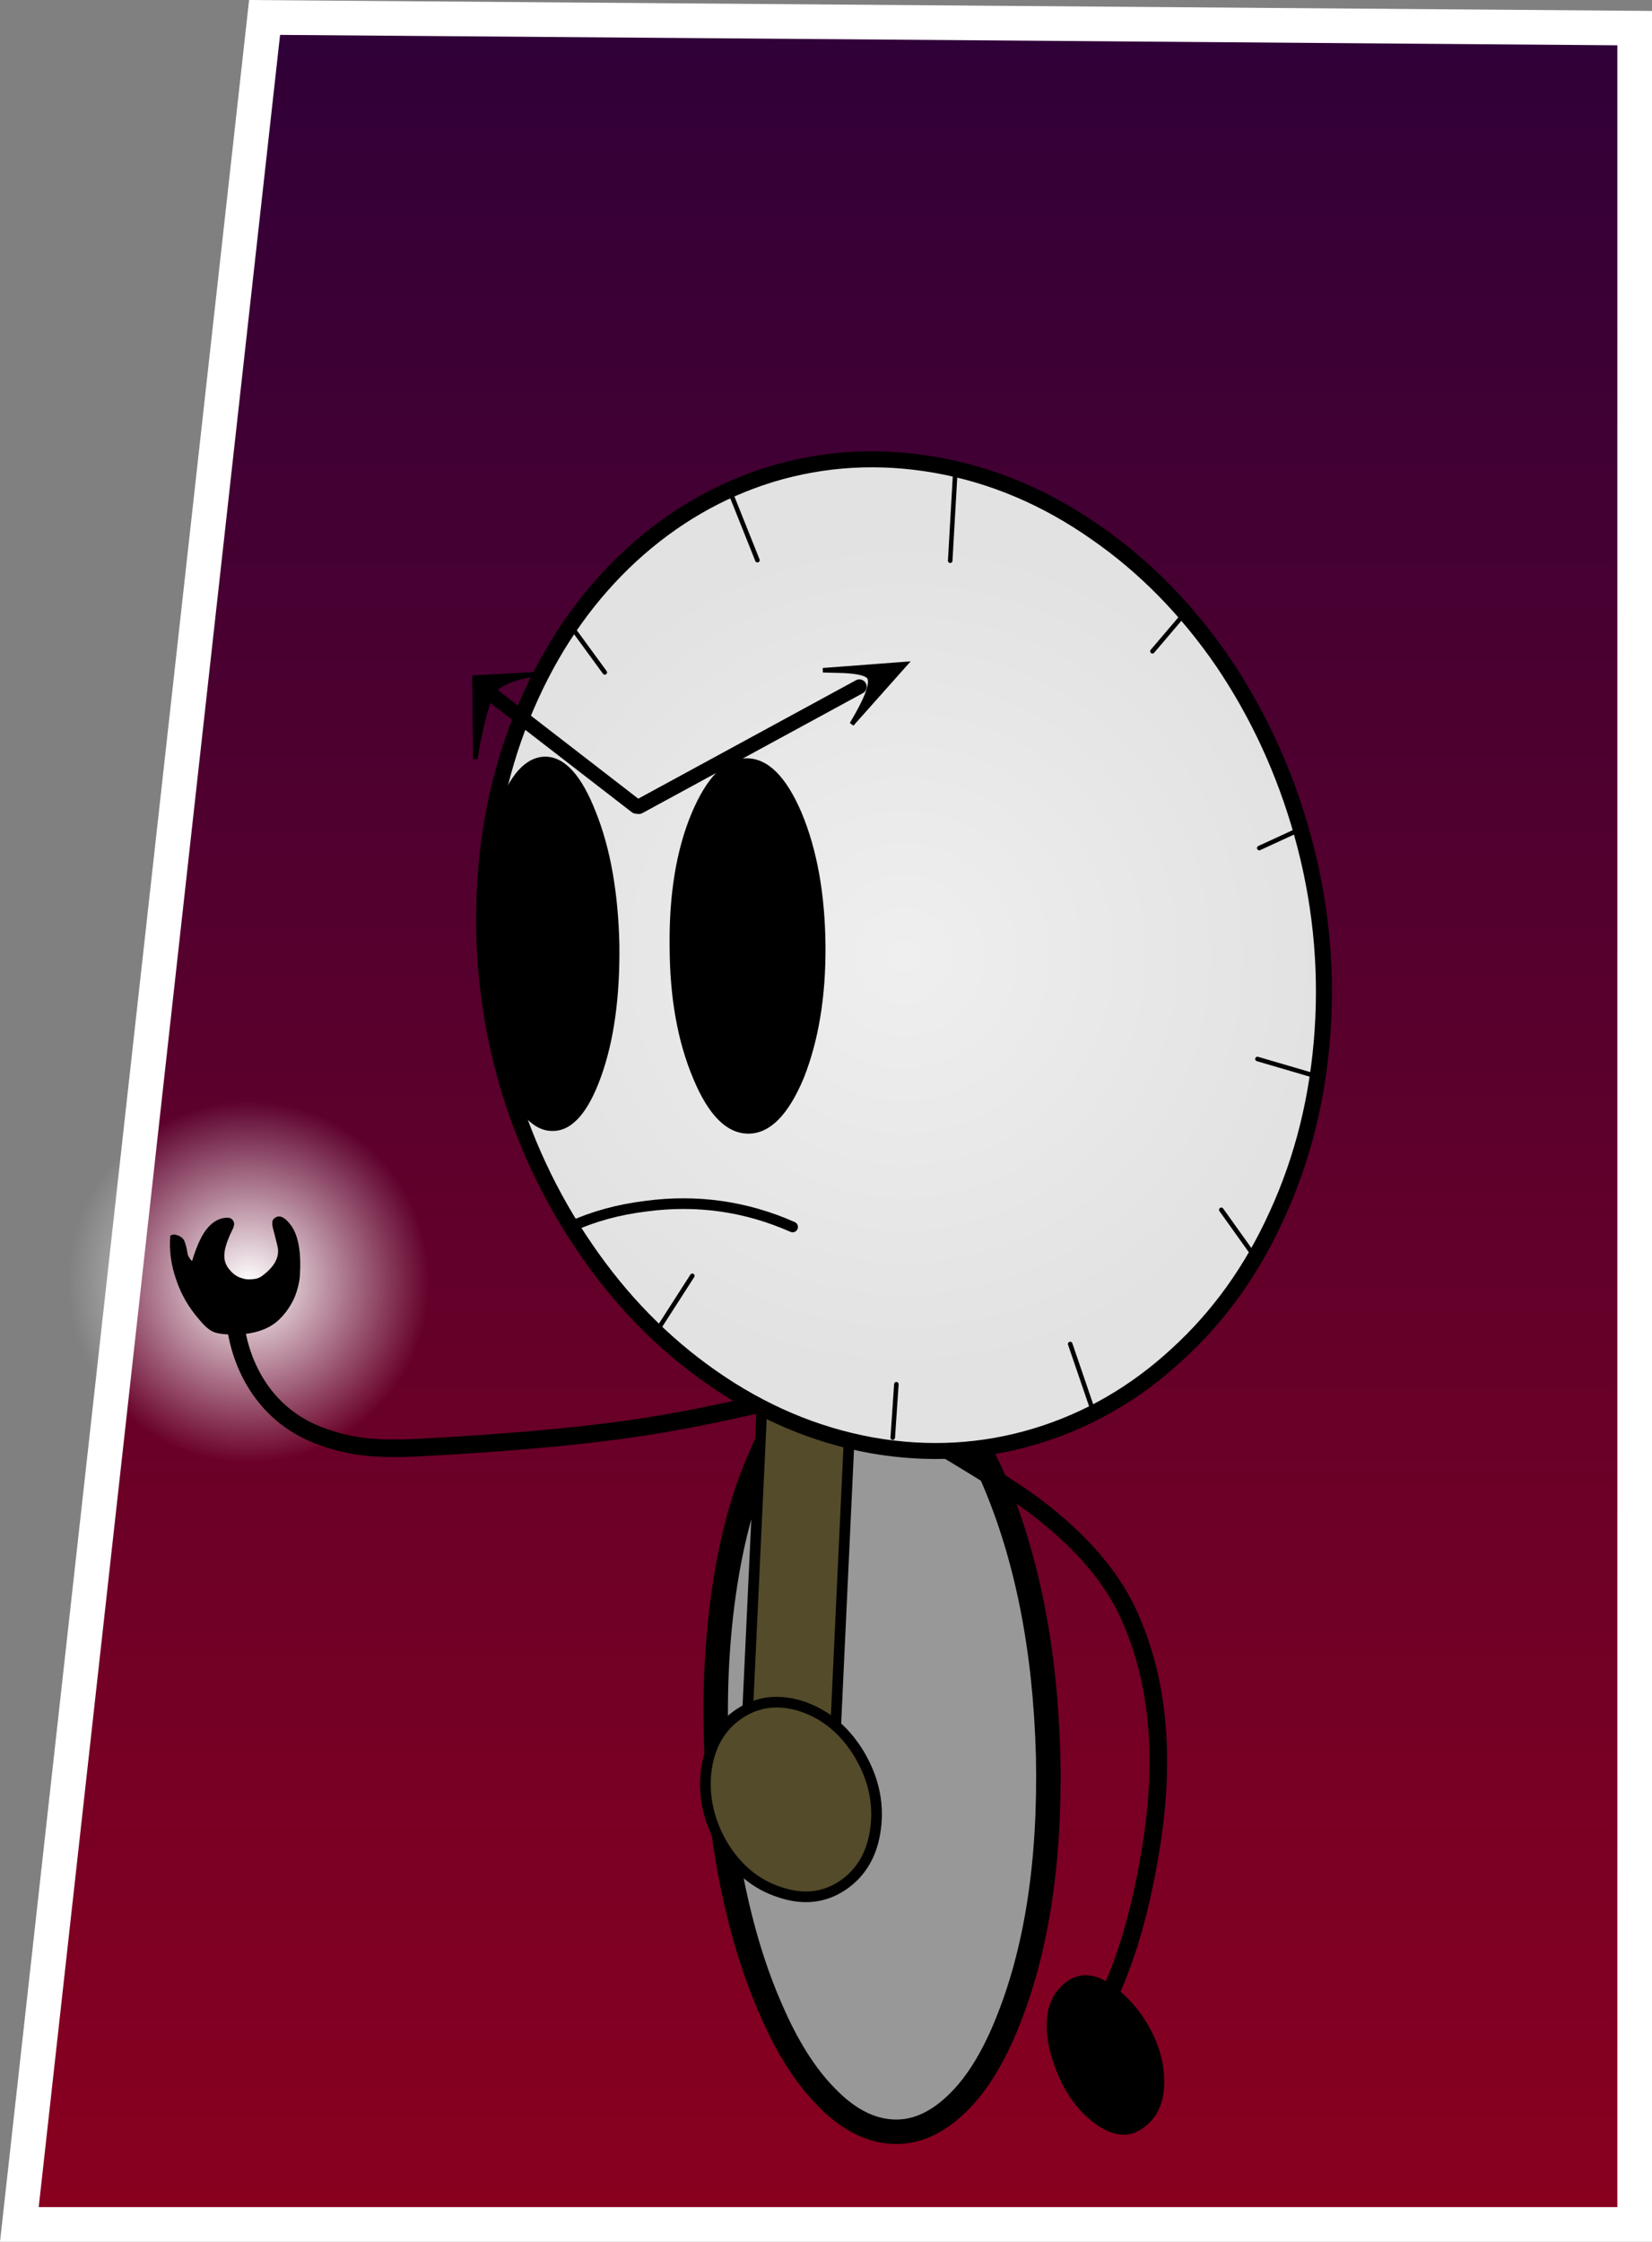 <svg xmlns="http://www.w3.org/2000/svg" xmlns:xlink="http://www.w3.org/1999/xlink" version="1.1" width="309.881" height="420.523" viewBox="0,0,309.881,420.523"><rect x="0" y="0" width="309.881" height="420.523" fill="#808080" stroke="none"/><defs><linearGradient x1="369" y1="-25.908" x2="369" y2="388.092" gradientUnits="userSpaceOnUse" id="color-1"><stop offset="0" stop-color="#2f0038"/><stop offset="1" stop-color="#8a001f"/></linearGradient><radialGradient cx="260.5" cy="211.262" r="34" gradientUnits="userSpaceOnUse" id="color-2"><stop offset="0" stop-color="#ffffff"/><stop offset="1" stop-color="#ffffff" stop-opacity="0"/></radialGradient><radialGradient cx="383.419" cy="150.107" r="78.709" fx="383.419" fy="150.107" gradientUnits="userSpaceOnUse" id="color-3"><stop offset="0" stop-color="#efefef"/><stop offset="1" stop-color="#e2e2e2"/></radialGradient><linearGradient x1="155.131" y1="3.273" x2="155.131" y2="417.273" gradientUnits="userSpaceOnUse" id="color-1-,0,0,1,-213.86889,29.18105"><stop offset="0" stop-color="#2f0038"/><stop offset="1" stop-color="#8a001f"/></linearGradient><radialGradient cx="169.55" cy="179.288" r="78.709" fx="169.55" fy="179.288" gradientUnits="userSpaceOnUse" id="color-3-,0,0,1,-213.86889,29.18105"><stop offset="0" stop-color="#efefef"/><stop offset="1" stop-color="#e2e2e2"/></radialGradient></defs><g><g data-paper-data="{&quot;isPaintingLayer&quot;:true}" fill-rule="nonzero" stroke-miterlimit="10" stroke-dasharray="" stroke-dashoffset="0" style="mix-blend-mode: normal"><path d="M 3.631 417.273 L 49.631 3.273 L 306.631 5.273 L 306.631 417.273 Z " fill="url(#color-1-,0,0,1,-213.86889,29.18105)" stroke="#ffffff" stroke-width="6.5" stroke-linecap="butt" stroke-linejoin="miter"/><path d="M226.5,211.262c0,-18.778 15.222,-34 34,-34c18.778,0 34,15.222 34,34c0,18.778 -15.222,34 -34,34c-18.778,0 -34,-15.222 -34,-34z" fill="url(#color-2)" stroke="none" stroke-width="0" stroke-linecap="butt" stroke-linejoin="miter" transform="matrix(1,0,0,1,-213.869,29.181)"/><g><path d="M 149.461 261.641 C 137.921 264.6 127.314 266.762 117.64 268.125 C 107.037 269.605 93.762 270.758 77.814 271.584 C 74.386 271.738 71.537 271.702 69.267 271.478 C 66.131 271.209 63.068 270.508 60.081 269.374 C 55.33 267.606 51.531 264.658 48.683 260.531 C 45.989 256.576 44.412 251.969 43.951 246.709 " fill="none" stroke="#000000" stroke-width="3.3" stroke-linecap="round" stroke-linejoin="round"/><g stroke-linecap="butt" stroke-linejoin="miter"><g><path d="M 186.31 277.35 C 192.645 292.038 196.082 309.392 196.623 329.41 C 197.047 349.497 194.398 366.417 188.677 380.169 C 185.988 386.686 182.816 391.63 179.161 395.002 C 175.344 398.574 171.342 400.208 167.154 399.904 C 162.904 399.603 158.825 397.411 154.919 393.327 C 151.031 389.37 147.597 383.921 144.616 376.983 C 141.581 370.111 139.167 362.25 137.376 353.402 C 135.548 344.3 134.523 334.807 134.303 324.923 C 134.091 315.102 134.681 305.753 136.072 296.875 C 137.437 288.253 139.5 280.715 142.262 274.259 C 144.952 267.742 148.119 262.766 151.765 259.33 C 155.528 255.825 159.53 254.191 163.772 254.428 C 168.022 254.729 172.101 256.922 176.007 261.006 C 179.831 264.966 183.266 270.414 186.31 277.35 Z " stroke-width="1" fill="#989898" stroke="none"/></g><path d="M 163.758 254.385 C 168.009 254.686 172.087 256.878 175.994 260.962 C 179.818 264.923 183.253 270.371 186.297 277.306 C 192.632 291.995 196.07 309.348 196.611 329.365 C 197.035 349.453 194.387 366.372 188.666 380.124 C 185.977 386.641 182.805 391.585 179.15 394.957 C 175.333 398.529 171.331 400.163 167.143 399.859 C 162.893 399.558 158.814 397.366 154.908 393.282 C 151.02 389.324 147.586 383.877 144.605 376.938 C 141.57 370.066 139.156 362.206 137.364 353.357 C 135.536 344.255 134.511 334.762 134.291 324.879 C 134.079 315.058 134.669 305.709 136.06 296.831 C 137.425 288.21 139.488 280.671 142.25 274.215 C 144.939 267.699 148.106 262.723 151.752 259.287 C 155.515 255.781 159.517 254.148 163.758 254.385 Z " fill="none" stroke="#000000" stroke-width="4.59"/></g><g stroke-linecap="butt" stroke-linejoin="miter"><g><path d="M 156.049 340.249 L 140.068 326.053 L 143.688 248.774 L 159.67 262.971 Z " stroke-width="1" fill="#544b2b" stroke="none"/></g><path d="M 140.014 325.929 L 143.635 248.652 L 159.616 262.848 L 155.996 340.125 Z " fill="none" stroke="#000000" stroke-width="2"/></g><g stroke-linecap="butt" stroke-linejoin="miter"><g><path d="M 158.081 353.692 C 154.589 356.032 150.645 356.451 146.25 354.95 C 141.854 353.523 138.312 350.608 135.624 346.207 C 133.002 341.742 131.95 337.124 132.469 332.352 C 133.053 327.517 135.124 323.899 138.68 321.496 C 142.172 319.157 146.117 318.7 150.513 320.127 C 154.908 321.629 158.45 324.58 161.137 328.982 C 163.824 333.459 164.875 338.077 164.292 342.837 C 163.708 347.672 161.638 351.29 158.081 353.692 Z " stroke-width="1" fill="#544b2b" stroke="none"/></g><path d="M 164.27 342.828 C 163.686 347.663 161.616 351.281 158.059 353.683 C 154.567 356.023 150.623 356.442 146.228 354.94 C 141.832 353.513 138.29 350.599 135.602 346.197 C 132.98 341.733 131.928 337.115 132.447 332.343 C 133.031 327.508 135.101 323.889 138.658 321.487 C 142.15 319.148 146.094 318.691 150.49 320.118 C 154.886 321.62 158.427 324.571 161.114 328.973 C 163.801 333.449 164.853 338.068 164.27 342.828 Z " fill="none" stroke="#000000" stroke-width="2"/></g><path d="M 177.096 271.632 C 185.76 276.817 191.454 280.461 194.18 282.563 C 202.94 289.172 208.91 296.212 212.092 303.683 C 217.49 316.013 218.674 330.828 215.642 348.13 C 213.62 360.082 210.557 369.882 206.455 377.528 " fill="none" stroke="#000000" stroke-width="3.3" stroke-linecap="round" stroke-linejoin="round"/><g><g stroke-linecap="butt" stroke-linejoin="miter"><path d="M 209.938 375.611 C 211.415 377.026 212.661 378.571 213.678 380.247 C 215.757 383.688 216.791 387.114 216.782 390.526 C 216.806 394.265 215.466 396.873 212.76 398.35 C 210.923 399.334 208.707 398.829 206.113 396.835 C 203.615 394.902 201.624 392.249 200.139 388.876 C 198.657 385.443 197.954 382.377 198.03 379.678 C 198.106 376.979 198.947 374.943 200.554 373.57 C 202.166 372.079 203.994 371.822 206.038 372.799 C 207.304 373.409 208.603 374.347 209.938 375.611 Z " stroke-width="1" fill="#000000" stroke="none"/></g><path d="M 200.09 388.833 C 198.608 385.4 197.905 382.334 197.981 379.635 C 198.057 376.936 198.899 374.9 200.505 373.527 C 202.117 372.036 203.945 371.779 205.989 372.756 C 207.255 373.367 208.555 374.304 209.889 375.568 C 211.366 376.983 212.612 378.528 213.629 380.204 C 215.708 383.644 216.742 387.071 216.733 390.483 C 216.757 394.222 215.417 396.83 212.711 398.307 C 210.874 399.291 208.658 398.786 206.064 396.792 C 203.566 394.859 201.575 392.206 200.09 388.833 Z " fill="none" stroke="#000000" stroke-width="3.3" stroke-linecap="round" stroke-linejoin="round"/></g><path d="M 55.191 243.517 C 54.533 244.906 53.767 246.064 52.891 246.988 C 50.962 249.186 47.979 250.311 43.941 250.361 C 42.3 250.341 41.11 250.211 40.372 249.973 C 39.466 249.7 38.47 248.892 37.384 247.549 C 35.431 245.327 33.994 242.853 33.074 240.125 C 32.094 237.349 31.717 234.583 31.941 231.826 C 32.239 231.572 32.643 231.523 33.154 231.68 C 33.718 231.83 34.163 232.131 34.489 232.583 C 34.773 233.149 35.018 234.075 35.223 235.361 C 35.381 235.779 35.647 236.184 36.02 236.575 C 36.968 233.458 38.001 231.313 39.121 230.141 C 40.044 229.156 41.018 228.602 42.041 228.478 C 42.897 228.32 43.464 228.498 43.743 229.01 C 43.942 229.313 43.98 229.636 43.856 229.979 C 43.827 230.201 43.7 230.517 43.475 230.926 C 42.462 233.014 41.998 234.653 42.082 235.844 C 42.135 236.766 42.505 237.595 43.192 238.331 C 43.825 239.073 44.565 239.557 45.411 239.783 C 45.981 239.987 46.617 240.047 47.317 239.962 C 48.024 239.932 48.604 239.753 49.057 239.425 C 51.325 237.786 52.352 236.052 52.138 234.221 C 52.107 233.952 51.843 232.865 51.347 230.959 C 50.987 229.747 50.98 228.983 51.326 228.668 C 52.255 227.737 53.372 228.176 54.676 229.984 C 55.992 231.9 56.519 235.003 56.255 239.294 C 56.143 240.672 55.788 242.08 55.191 243.517 Z " fill="#000000" stroke="none" stroke-width="1" stroke-linecap="butt" stroke-linejoin="miter"/><g stroke-linecap="butt" stroke-linejoin="miter"><g><path d="M 175.618 87.308 C 186.221 89.188 196.231 93.438 205.648 100.058 C 214.726 106.357 222.643 114.428 229.397 124.271 C 236.02 134.095 240.967 144.855 244.238 156.55 C 247.623 168.643 248.903 180.903 248.078 193.328 C 247.25 205.808 244.388 217.373 239.492 228.023 C 234.832 238.325 228.587 247.04 220.758 254.168 C 212.971 261.356 204.196 266.442 194.434 269.425 C 184.404 272.479 174.066 273.064 163.42 271.178 C 152.82 269.244 142.832 264.997 133.456 258.438 C 124.336 252.078 116.442 244.01 109.772 234.233 C 103.101 224.511 98.108 213.8 94.793 202.098 C 91.454 189.957 90.2 177.619 91.03 165.086 C 91.855 152.66 94.716 141.122 99.612 130.472 C 104.316 120.176 110.562 111.434 118.349 104.246 C 126.134 97.112 134.864 92.047 144.538 89.051 C 154.612 86.003 164.972 85.422 175.618 87.308 Z " stroke-width="1" fill="url(#color-3-,0,0,1,-213.86889,29.18105)" stroke="none"/></g><path d="M 229.419 124.204 C 236.042 134.029 240.988 144.788 244.259 156.484 C 247.644 168.577 248.924 180.836 248.099 193.261 C 247.271 205.741 244.409 217.306 239.513 227.956 C 234.853 238.259 228.609 246.974 220.78 254.101 C 212.992 261.29 204.218 266.375 194.456 269.359 C 184.426 272.413 174.088 272.997 163.442 271.111 C 152.842 269.177 142.854 264.931 133.479 258.371 C 124.359 252.011 116.465 243.943 109.795 234.167 C 103.124 224.445 98.131 213.733 94.816 202.032 C 91.477 189.89 90.223 177.553 91.053 165.019 C 91.878 152.594 94.739 141.056 99.635 130.405 C 104.339 120.109 110.585 111.367 118.372 104.179 C 126.157 97.045 134.887 91.98 144.56 88.985 C 154.634 85.936 164.994 85.355 175.64 87.241 C 186.243 89.121 196.252 93.371 205.67 99.991 C 214.748 106.29 222.664 114.362 229.419 124.204 Z " fill="none" stroke="#000000" stroke-width="3"/></g><path d="M 216.173 122.17 L 221.733 115.641 " fill="none" stroke="#000000" stroke-width="0.85" stroke-linecap="round" stroke-linejoin="miter"/><path d="M 113.445 126.135 L 107.811 118.418 " fill="none" stroke="#000000" stroke-width="0.85" stroke-linecap="round" stroke-linejoin="miter"/><path d="M 92.129 159.352 L 101.419 163.544 " fill="none" stroke="#000000" stroke-width="0.85" stroke-linecap="round" stroke-linejoin="miter"/><path d="M 129.865 239.328 L 123.052 249.93 " fill="none" stroke="#000000" stroke-width="0.85" stroke-linecap="round" stroke-linejoin="miter"/><path d="M 167.462 269.684 L 168.139 259.666 " fill="none" stroke="#000000" stroke-width="0.85" stroke-linecap="round" stroke-linejoin="miter"/><path d="M 200.745 252.114 L 204.737 263.798 " fill="none" stroke="#000000" stroke-width="0.85" stroke-linecap="round" stroke-linejoin="miter"/><path d="M 235.294 235.633 L 229.09 226.943 " fill="none" stroke="#000000" stroke-width="0.85" stroke-linecap="round" stroke-linejoin="miter"/><path d="M 244.019 155.49 L 236.211 159.085 " fill="none" stroke="#000000" stroke-width="0.85" stroke-linecap="round" stroke-linejoin="miter"/><path d="M 235.871 198.653 L 246.744 201.84 " fill="none" stroke="#000000" stroke-width="0.85" stroke-linecap="round" stroke-linejoin="miter"/><path d="M 137.056 92.508 L 142.077 105.083 " fill="none" stroke="#000000" stroke-width="0.85" stroke-linecap="round" stroke-linejoin="miter"/><path d="M 179.223 88.009 L 178.238 105.188 " fill="none" stroke="#000000" stroke-width="0.85" stroke-linecap="round" stroke-linejoin="miter"/><path d="M 154.845 177.362 C 154.922 186.877 153.562 195.168 150.766 202.237 C 147.881 209.125 144.46 212.598 140.502 212.656 C 136.418 212.729 132.938 209.306 130.061 202.385 C 127.122 195.473 125.637 187.192 125.606 177.543 C 125.496 167.777 126.856 159.485 129.685 152.667 C 132.57 145.779 135.991 142.306 139.949 142.249 C 143.97 142.184 147.45 145.607 150.39 152.52 C 153.266 159.44 154.751 167.721 154.845 177.362 Z " fill="#000000" stroke="none" stroke-width="1" stroke-linecap="butt" stroke-linejoin="miter"/><path d="M 116.184 177.182 C 116.303 187.011 115.156 195.276 112.742 201.976 C 110.288 208.809 107.246 212.202 103.616 212.153 C 99.994 212.168 96.814 208.706 94.078 201.768 C 91.414 194.948 89.97 186.662 89.746 176.91 C 89.627 167.081 90.775 158.816 93.188 152.116 C 95.537 145.36 98.579 141.967 102.314 141.938 C 105.945 141.987 109.096 145.452 111.768 152.335 C 114.48 159.085 115.952 167.367 116.184 177.182 Z " fill="#000000" stroke="none" stroke-width="1" stroke-linecap="butt" stroke-linejoin="miter"/><path d="M 161.2 128.82 L 119.842 151.321 " fill="none" stroke="#000000" stroke-width="2.75" stroke-linecap="round" stroke-linejoin="miter"/><g stroke-linecap="butt" stroke-linejoin="miter"><g><path d="M 169.844 124.61 L 159.805 135.89 C 162.606 131.224 163.712 128.314 163.123 127.162 C 162.746 126.456 161.167 126.03 158.388 125.885 L 154.393 125.778 Z " stroke-width="1" fill="#000000" stroke="none"/></g><path d="M 169.809 124.562 L 159.77 135.841 C 162.571 131.175 163.677 128.266 163.088 127.113 C 162.711 126.407 161.132 125.982 158.353 125.836 L 154.358 125.729 Z " fill="none" stroke="#000000" stroke-width="0.85"/></g><path d="M 92.001 130.126 L 119.343 151.264 " fill="none" stroke="#000000" stroke-width="2.75" stroke-linecap="round" stroke-linejoin="miter"/><g stroke-linecap="butt" stroke-linejoin="miter"><g><path d="M 97.376 127.119 C 94.978 127.783 93.379 128.656 92.577 129.74 C 91.755 130.901 90.961 133.333 90.195 137.036 C 89.728 139.012 89.388 140.801 89.174 142.405 L 88.994 127.134 L 100.721 126.496 C 99.712 126.596 98.597 126.803 97.376 127.119 Z " stroke-width="1" fill="#000000" stroke="none"/></g><path d="M 100.719 126.467 C 99.71 126.566 98.596 126.774 97.375 127.09 C 94.977 127.753 93.377 128.627 92.575 129.711 C 91.753 130.872 90.959 133.304 90.194 137.007 C 89.727 138.983 89.386 140.772 89.172 142.376 L 88.993 127.105 Z " fill="none" stroke="#000000" stroke-width="0.85"/></g><path d="M 106.977 230.152 C 111.284 228.187 116.016 226.89 121.173 226.261 C 130.736 224.986 139.904 226.286 148.677 230.161 " fill="none" stroke="#000000" stroke-width="2" stroke-linecap="round" stroke-linejoin="round"/></g></g></g></svg>